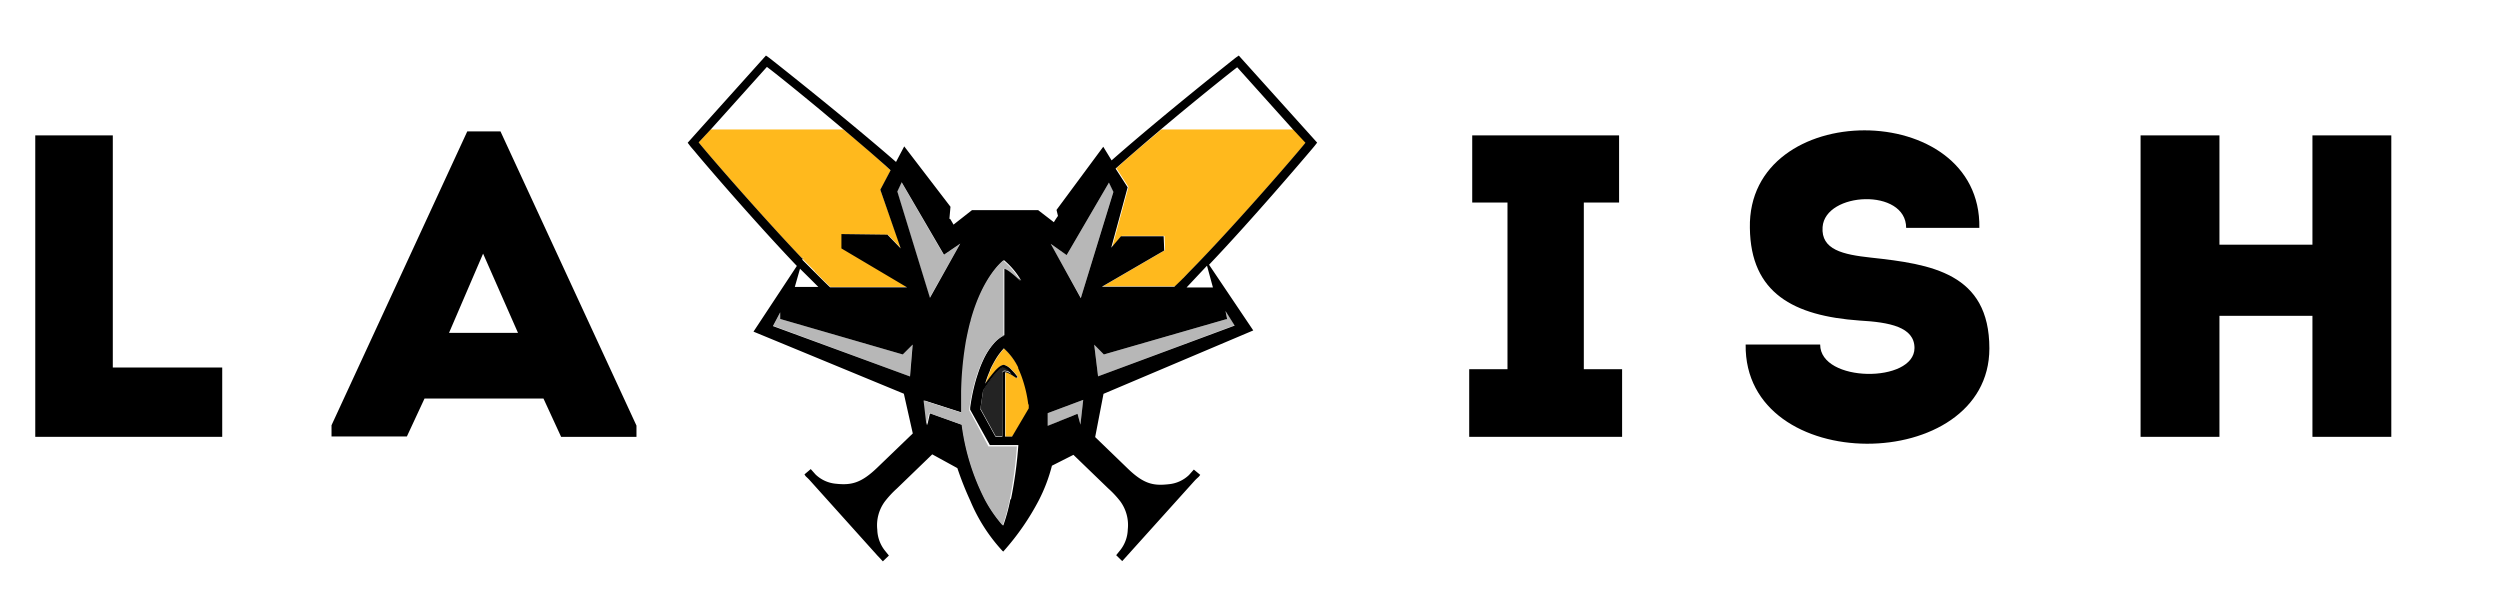 <svg id="Layer_1" data-name="Layer 1" xmlns="http://www.w3.org/2000/svg" xmlns:xlink="http://www.w3.org/1999/xlink" viewBox="0 0 207 51"><defs><style>.cls-1,.cls-5{fill:none;}.cls-2{clip-path:url(#clip-path);}.cls-3{fill:#ffb91d;}.cls-4{fill:#b7b7b7;}.cls-5{stroke:#000;stroke-linecap:round;stroke-linejoin:round;stroke-width:0;}.cls-6{fill:#232323;}</style><clipPath id="clip-path"><polyline class="cls-1" points="231 -642 231 126 -852 126 -852 -642"/></clipPath></defs><g class="cls-2"><polygon points="9.34 30.43 18.4 30.43 18.4 36.17 2.92 36.17 2.92 11.21 9.34 11.21 9.34 30.43"/><path d="M45,33H35.15l-1.46,3.14H27.45v-.93L38.69,10.88h2.75L52.7,35.24v.93H46.46ZM40,21l-2.82,6.56h5.71Z"/><polygon points="134.31 30.57 134.31 36.17 121.65 36.17 121.65 30.57 124.82 30.57 124.82 16.77 121.9 16.77 121.9 11.21 134.06 11.21 134.06 16.77 131.14 16.77 131.14 30.57 134.31 30.57"/><path d="M158.52,28.82c0-1.75-2.07-2.14-4.57-2.28-5.42-.39-9-2.25-9.06-7.67-.21-10.77,19.19-10.77,19,0h-6.06c0-3.32-6.71-3-6.92-.07-.14,1.89,1.71,2.28,4,2.53,5,.54,9.81,1.28,9.81,7.52,0,10.49-20.33,10.66-20.18-.32h6.17c0,3.17,7.81,3.21,7.81.28"/><polygon points="198 36.17 191.47 36.17 191.47 26.15 183.77 26.15 183.77 36.17 177.24 36.17 177.24 11.21 183.77 11.21 183.77 20.26 191.47 20.26 191.47 11.21 198 11.21 198 36.17"/><path class="cls-3" d="M107.16,10.72h-11l-.16.14C94.63,12,93.44,13,92.44,13.93l1,1.55-1.36,5,.81-.95,3.53,0,.05,1.18-5.16,3h6l0,0,.51-.49.16-.16L98,23h0l.53-.53c3.53-3.58,8.74-9.6,9.62-10.69Z"/><polygon class="cls-4" points="102.23 26.93 101.47 25.72 101.61 26.41 101.53 26.43 91.4 29.35 90.6 28.54 90.92 31.16 102.23 26.93"/><path class="cls-5" d="M95.16,25.73l.53-.39"/><path class="cls-5" d="M94.89,25.91l.26-.17"/><path class="cls-5" d="M94.57,26.1l.2-.11"/><path class="cls-5" d="M89.85,16.1h0"/><path class="cls-5" d="M89.84,16.11l-.48.49"/><polygon class="cls-4" points="89.22 34.25 89.46 35.16 89.69 33.11 86.75 34.21 86.75 35.28 89.22 34.25"/><polygon class="cls-3" points="87.83 18.84 87.83 18.83 87.82 18.84 87.83 18.84"/><polygon class="cls-4" points="86.98 20.19 89.5 24.66 92.19 15.86 91.83 15.1 88.33 21.11 86.98 20.19"/><path class="cls-3" d="M84.33,30.5h0v-.07l-.15-.29a5.17,5.17,0,0,0-.74-1l-.22-.22-.07-.07-.16.18-.2.25c-.1.14-.21.3-.31.46s-.25.42-.36.65l-.12.25,0,.05a8.54,8.54,0,0,0-.39,1.09c.17-.24.39-.55.61-.82l.21-.25c.33-.37.57-.52.74-.49a1.33,1.33,0,0,1,.6.39l.23.24c.16.18.28.34.31.39l0,0v0h-.09v.09l0,0,0,0-.42-.28-.29-.15a.49.49,0,0,0-.25-.07v1l0,4.32h.58l1.41-2.34s0-.16,0-.32a10.73,10.73,0,0,0-.55-2.3c-.09-.25-.19-.48-.29-.7"/><path class="cls-6" d="M83,30.84a.16.16,0,0,1,.08-.13c.09-.05.23,0,.42.05l.25.13-.16-.17a1.17,1.17,0,0,0-.51-.34s-.18,0-.57.43l-.21.24c-.41.5-.82,1.12-.89,1.24h0l-.23,1.54,1.25,2.27,0,0H83Z"/><polygon class="cls-4" points="78.14 21.11 74.64 15.09 74.28 15.86 76.97 24.66 79.49 20.19 78.14 21.11"/><path class="cls-5" d="M77.89,18.09l.22.32"/><path class="cls-5" d="M76.14,16.11l-.24-.23"/><polygon class="cls-4" points="75.56 28.53 74.75 29.35 64.6 26.41 64.6 25.86 64.03 26.98 75.34 31.17 75.56 28.53"/><path class="cls-3" d="M67.46,22.48c.46.47.9.9,1.3,1.28l0,0h6.39l-5.43-3.22V19.39l3.81.05,1.1,1.14L72.9,15.73l.85-1.61-.06-.06-.1-.09-.26-.24,0,0L72.54,13l-.47-.41-.21-.18-1.3-1.11L70,10.86l-.08-.07-.08-.07h-11l-1,1.07c.85,1.06,5.23,6.11,8.58,9.62l.1-.15-.05.19,1,1"/><path d="M102.57,4.6l-.27.19s-6,4.74-10.26,8.49l-.69-1.13-3.87,5.23.12.5,0,0c-.13.18-.24.35-.34.52l-1.3-1-5.48,0h0l-1.53,1.2c-.08-.15-.17-.3-.28-.48l-.06,0,.09-1-3.83-5-.68,1.29C69.9,9.67,63.71,4.8,63.68,4.78l-.26-.18-5.64,6.28-.84.94.19.25h0l0,0,.07.09.31.36c.82,1,5.05,5.92,8.47,9.5l-3.59,5.44,12.45,5.14.74,3.29h0l-2.93,2.82c-1.37,1.32-2.18,1.48-3.47,1.34a2.78,2.78,0,0,1-1.65-.76l-.4-.45-.52.44.09.14.07.07a3.59,3.59,0,0,1,.3.3L72.65,46l.23.24.09.1.13.14L73.6,46l-.37-.46a2.92,2.92,0,0,1-.59-1.68,3.32,3.32,0,0,1,.62-2.33,8.14,8.14,0,0,1,1-1.08l2.93-2.83,2.08,1.14a26.44,26.44,0,0,0,1.07,2.7A14.08,14.08,0,0,0,83,45.61l.07.06.06-.07A20.71,20.71,0,0,0,86,41.45a13.54,13.54,0,0,0,1.1-2.89l1.78-.9,2.88,2.78a8,8,0,0,1,1,1.07,3.32,3.32,0,0,1,.62,2.33,2.89,2.89,0,0,1-.59,1.67l-.37.46.5.49.2-.22,0,0,5.78-6.42a3.55,3.55,0,0,1,.31-.3l.06-.06.11-.14-.53-.44-.4.45a2.79,2.79,0,0,1-1.65.76c-1.29.15-2.1,0-3.47-1.34l-2.65-2.56h0l.69-3.58,12.4-5.25-3.66-5.44c3.45-3.62,7.72-8.63,8.54-9.6h0l.2-.24.21-.27ZM66.43,21.41c-3.34-3.51-7.73-8.56-8.58-9.62l1-1.07,4.65-5.18c.61.45,2.46,1.94,4.5,3.63l.63.53.65.54.57.48.08.07.08.07.57.48,1.3,1.11.21.18.47.41.76.67,0,0,.26.24.1.09.06.06-.85,1.61,1.69,4.86-1.1-1.14-3.81-.05v1.19l5.43,3.22H68.73l0,0c-.41-.39-.84-.82-1.3-1.28l-1-1,.05-.19ZM77,24.66l-2.7-8.8.36-.77,3.5,6,1.35-.92Zm.92-6.56.22.32-.22-.32m-2-2.22.24.24-.24-.24M67,23l.76.76H65.81l.43-1.51L67,23M64.6,25.86v.55l10.15,2.94.82-.82-.22,2.64L64,27Zm20.58,7.64c0,.16,0,.27,0,.31L83.8,36.15h-.58l0-4.32v-1a.5.5,0,0,1,.25.06l.29.15.42.28v0l0,0v-.09h.09v0l0,0s-.15-.21-.31-.39l-.23-.24a1.34,1.34,0,0,0-.6-.39c-.17,0-.4.12-.74.49l-.21.25c-.22.27-.44.58-.61.82a8.61,8.61,0,0,1,.4-1.09l0-.05.12-.25c.12-.23.24-.45.36-.65s.21-.32.31-.46l.2-.25.16-.18.07.07.22.22a5.22,5.22,0,0,1,.74,1l.15.28v.07h0c.1.22.2.45.29.7a10.7,10.7,0,0,1,.55,2.3M83,36.15h-.58l0,0-1.25-2.27.23-1.54h0c.07-.11.48-.73.89-1.24l.21-.24c.39-.43.53-.44.57-.43a1.17,1.17,0,0,1,.51.35l.16.17-.25-.13c-.2-.09-.34-.1-.42-.05a.16.16,0,0,0-.08.13ZM95.68,25.34l-.53.39.53-.39m-.53.4-.26.17.26-.17m-.39.25-.2.11.2-.11m-6.94-7.14h0Zm.5,2.27,3.5-6,.37.77-2.7,8.8L87,20.19ZM98,23h0l-.09.09-.16.16-.51.49,0,0h-6l5.16-3-.05-1.18-3.53,0-.81.95,1.36-5-1-1.55c1-.89,2.19-1.92,3.55-3.07l.16-.14.14-.12,1.28-1.07.14-.12.09-.07c2.14-1.77,4.09-3.33,4.71-3.8l4.65,5.18,1,1.07c-.88,1.1-6.09,7.11-9.62,10.69L98,23M89.85,16.1h0l-.48.49.48-.49h0m-3.1,18.11,2.94-1.1-.23,2.05-.24-.9-2.47,1Zm4.65-4.86,10.13-2.92.08,0-.14-.68.76,1.21L90.92,31.16l-.32-2.62ZM81,33.65h0l-.47.46Zm19.43-9.85H98.25L99,23l.94-1ZM77.12,37.39h0l2.22-2.14Zm6.53,4a14.72,14.72,0,0,1-.58,2.12,11.18,11.18,0,0,1-1.48-2.14,18.88,18.88,0,0,1-1.91-6.14v-.06l-.18-.06L77,34.21l-.22,1-.24-2.05,3.11,1V34c0-.44,0-.82,0-1.19,0-.15,0-.29,0-.44a28,28,0,0,1,.32-3.69l.06-.38c.09-.5.19-1,.32-1.47,0-.12.06-.24.09-.35.95-3.43,2.45-4.74,2.69-4.94a6.36,6.36,0,0,1,1.43,1.7c-.69-.67-1.17-1-1.32-1h-.08v5.52h-.07a3.14,3.14,0,0,0-.74.6l-.21.25a6,6,0,0,0-.7,1.14l-.14.31c-.11.26-.22.54-.31.82s-.14.42-.2.64a15.84,15.84,0,0,0-.46,2.24c0,.1,0,.16,0,.16v0l.14.25,1.49,2.68,2.36,0a35.07,35.07,0,0,1-.6,4.43"/><path class="cls-4" d="M80.4,34.23,80.26,34v0s0-.06,0-.16a15.86,15.86,0,0,1,.46-2.24c.06-.22.13-.43.2-.64s.2-.56.31-.82l.14-.31a6,6,0,0,1,.7-1.14l.21-.25a3.12,3.12,0,0,1,.74-.6h.07V22.27h.08c.15,0,.64.34,1.32,1a6.36,6.36,0,0,0-1.43-1.7c-.24.19-1.74,1.5-2.69,4.93,0,.11-.07.23-.09.35-.12.48-.23,1-.32,1.48l-.06.38a27.81,27.81,0,0,0-.32,3.69c0,.14,0,.29,0,.44,0,.36,0,.75,0,1.19v.13l-3.11-1,.24,2.05.22-1,2.52.9.18.06v.06a18.88,18.88,0,0,0,1.91,6.14,11.18,11.18,0,0,0,1.48,2.14,14.72,14.72,0,0,0,.58-2.12,35.08,35.08,0,0,0,.6-4.43l-2.36,0Z"/></g></svg>